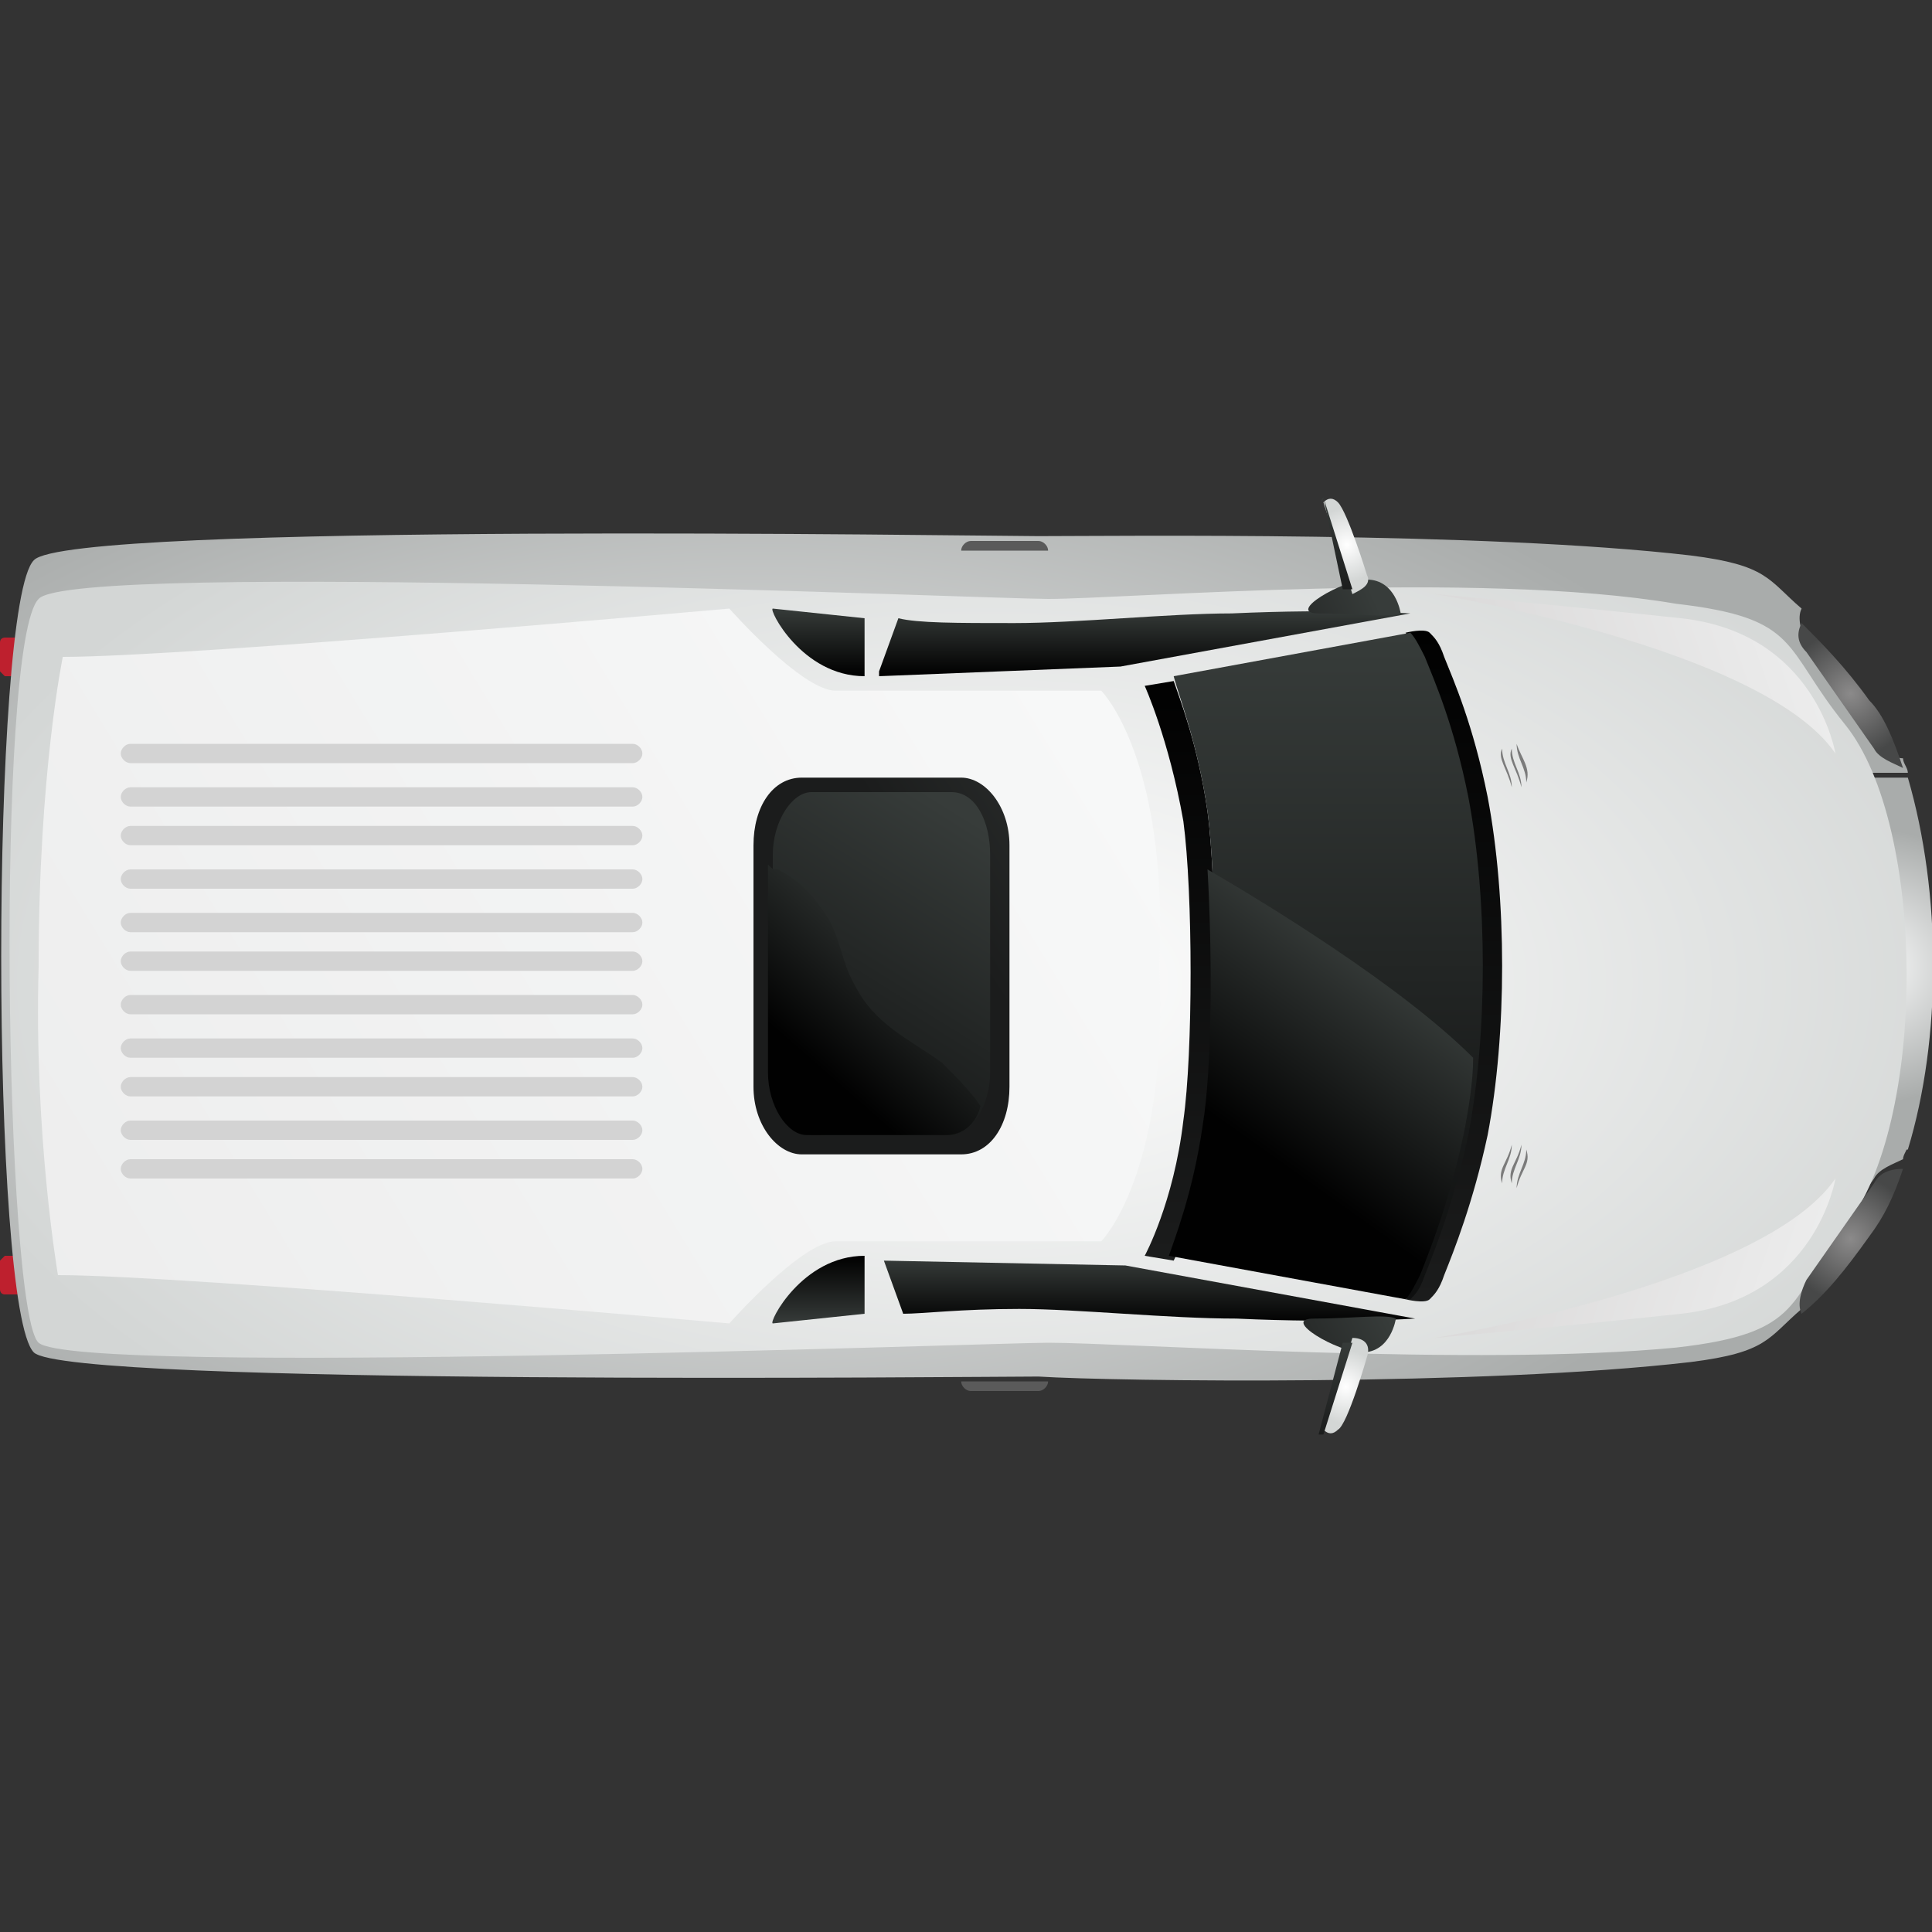 <?xml version="1.0" encoding="utf-8"?>
<!-- Generator: Adobe Illustrator 19.0.0, SVG Export Plug-In . SVG Version: 6.00 Build 0)  -->
<svg version="1.1" id="Layer_1" xmlns="http://www.w3.org/2000/svg" xmlns:xlink="http://www.w3.org/1999/xlink" x="0px" y="0px"
	 viewBox="0 0 40 40" style="enable-background:new 0 0 40 40;" xml:space="preserve">
<rect x="0" y="0" width="40" height="40" fill="#333333" stroke="none"/>
<style type="text/css">
	.Drop_x0020_Shadow{fill:none;}
	.Round_x0020_Corners_x0020_2_x0020_pt{fill:#FFFFFF;stroke:#000000;stroke-miterlimit:10;}
	.Live_x0020_Reflect_x0020_X{fill:none;}
	.Bevel_x0020_Soft{fill:url(#SVGID_1_);}
	.Dusk{fill:#FFFFFF;}
	.Foliage_GS{fill:#FFDD00;}
	.Pompadour_GS{fill-rule:evenodd;clip-rule:evenodd;fill:#44ADE2;}
	.st0{fill:#BE202E;}
	.st1{fill:url(#XMLID_58_);}
	.st2{fill:url(#XMLID_59_);}
	.st3{fill:url(#XMLID_60_);}
	.st4{fill:url(#XMLID_61_);}
	.st5{fill:url(#XMLID_62_);}
	.st6{fill:url(#XMLID_63_);}
	.st7{fill:url(#XMLID_64_);}
	.st8{fill:url(#XMLID_65_);}
	.st9{fill:url(#XMLID_66_);}
	.st10{fill:url(#XMLID_67_);}
	.st11{fill:url(#XMLID_68_);}
	.st12{fill:url(#XMLID_69_);}
	.st13{fill:url(#XMLID_70_);}
	.st14{fill:url(#XMLID_71_);}
	.st15{fill:url(#XMLID_72_);}
	.st16{fill:url(#XMLID_73_);}
	.st17{fill:url(#XMLID_74_);}
	.st18{fill:url(#XMLID_75_);}
	.st19{fill:url(#XMLID_76_);}
	.st20{fill:url(#XMLID_77_);}
	.st21{fill:#5A5A5A;}
	.st22{fill:#7B7B7B;}
	.st23{fill:url(#XMLID_78_);}
	.st24{fill:url(#XMLID_79_);}
	.st25{fill:#D3D3D3;}
	.st26{fill:url(#XMLID_80_);}
	.st27{fill:url(#XMLID_81_);}
	.st28{fill:url(#XMLID_82_);}
</style>
<linearGradient id="SVGID_1_" gradientUnits="userSpaceOnUse" x1="0" y1="0" x2="0.707" y2="0.707">
	<stop  offset="0" style="stop-color:#DEDFE3"/>
	<stop  offset="0.174" style="stop-color:#D8D9DD"/>
	<stop  offset="0.352" style="stop-color:#C9CACD"/>
	<stop  offset="0.532" style="stop-color:#B4B5B8"/>
	<stop  offset="0.714" style="stop-color:#989A9C"/>
	<stop  offset="0.895" style="stop-color:#797C7E"/>
	<stop  offset="1" style="stop-color:#656B6C"/>
</linearGradient>
<g id="XMLID_2_">
	<g id="XMLID_55_">
		<path id="XMLID_57_" class="st0" d="M0.1,14C0.1,14,0,13.9,0,13.9l0-0.6c0-0.1,0.1-0.1,0.1-0.1h0.4c0.1,0,0.1,0.1,0.1,0.1v0.6
			c0,0.1-0.1,0.1-0.1,0.1H0.1z"/>
		<path id="XMLID_56_" class="st0" d="M0.1,26.8c-0.1,0-0.1-0.1-0.1-0.1l0-0.6C0,26.1,0.1,26,0.1,26h0.4c0.1,0,0.1,0.1,0.1,0.1v0.6
			c0,0.1-0.1,0.1-0.1,0.1H0.1z"/>
	</g>
	
		<radialGradient id="XMLID_58_" cx="13.785" cy="19.163" r="2.83" gradientTransform="matrix(-1.346898e-010 1 -1 -1.346898e-010 58.012 6.218)" gradientUnits="userSpaceOnUse">
		<stop  offset="0" style="stop-color:#F7F8F8"/>
		<stop  offset="1" style="stop-color:#A9ACAB"/>
	</radialGradient>
	<path id="XMLID_54_" class="st1" d="M37.7,23.8h1.8c0.7-2.3,0.7-5.3,0-7.7h-1.8V23.8z"/>
	
		<radialGradient id="XMLID_59_" cx="19.226" cy="-3943.852" r="11.698" gradientTransform="matrix(-1.398484e-010 1.038 -1.942 -2.616349e-010 -7643.155 0.16)" gradientUnits="userSpaceOnUse">
		<stop  offset="0" style="stop-color:#F7F8F8"/>
		<stop  offset="1" style="stop-color:#A9ACAB"/>
	</radialGradient>
	<path id="XMLID_53_" class="st2" d="M35,28.2c1.6-0.2,1.6-0.5,2.3-1.1c0-0.2,0-0.5,0.1-0.7l1.4-2c0.1-0.2,0.4-0.3,0.6-0.4
		c0-0.1,0.1-0.2,0.1-0.3h-1.8v-7.7h1.8c0-0.1-0.1-0.2-0.1-0.3c-0.2,0-0.5-0.2-0.6-0.4l-1.4-2c-0.1-0.2-0.2-0.5-0.1-0.7
		c-0.7-0.6-0.7-0.9-2.3-1.1c-4.3-0.5-11.9-0.4-13.5-0.4c-1.1,0-20.1-0.3-20.8,0.5c-0.9,0.9-0.9,15.5,0,16.4
		c0.7,0.7,19.7,0.5,20.8,0.5C23.1,28.6,30.7,28.7,35,28.2z"/>
	
		<radialGradient id="XMLID_60_" cx="19.437" cy="-3658.025" r="11.836" gradientTransform="matrix(-1.398484e-010 1.038 -1.899 -2.558217e-010 -6926.224 0.16)" gradientUnits="userSpaceOnUse">
		<stop  offset="0" style="stop-color:#FFFFFF"/>
		<stop  offset="1" style="stop-color:#D3D6D5"/>
	</radialGradient>
	<path id="XMLID_52_" class="st3" d="M21.7,12.4c-1.2,0-20.2-0.8-20.9,0c-0.9,0.9-0.7,14.8,0,15.4c0.8,0.7,19.8,0,20.9,0
		c1.6,0,8.9,0.5,13,0.1c2.7-0.3,2.3-1,3.5-2.5c1.7-2.1,1.7-8.3,0-10.4c-1.3-1.6-0.9-2.2-3.5-2.5C30.6,11.8,23.3,12.4,21.7,12.4z"/>
	
		<linearGradient id="XMLID_61_" gradientUnits="userSpaceOnUse" x1="7.803" y1="33.622" x2="19.766" y2="33.622" gradientTransform="matrix(-1.346898e-010 1 -1 -1.346898e-010 58.012 6.218)">
		<stop  offset="0" style="stop-color:#010101"/>
		<stop  offset="1" style="stop-color:#1B1C1C"/>
	</linearGradient>
	<path id="XMLID_51_" class="st4" d="M25,16.8c-0.2-1.4-0.6-2.4-0.7-2.7l-0.6,0.1c0,0,0.5,1.1,0.8,2.8c0.2,1.5,0.2,4.8,0,6.2
		c-0.2,1.7-0.8,2.8-0.8,2.8l0.6,0.1c0.2-0.4,0.5-1.4,0.7-2.7C25.2,21.7,25.2,18.3,25,16.8z"/>
	
		<linearGradient id="XMLID_62_" gradientUnits="userSpaceOnUse" x1="6.859" y1="27.845" x2="20.711" y2="27.845" gradientTransform="matrix(-1.346898e-010 1 -1 -1.346898e-010 58.012 6.218)">
		<stop  offset="0" style="stop-color:#010101"/>
		<stop  offset="1" style="stop-color:#1B1C1C"/>
	</linearGradient>
	<path id="XMLID_50_" class="st5" d="M29.4,13.6c0.2,0.5,0.6,1.5,0.9,2.9c0.4,2.1,0.4,4.9,0,7c-0.3,1.5-0.7,2.4-0.9,2.9
		c-0.1,0.2-0.2,0.4-0.3,0.5l0,0c0,0,0.4,0.1,0.5,0c0.1-0.1,0.2-0.2,0.3-0.5c0.2-0.5,0.6-1.5,0.9-2.9c0.4-2.1,0.4-4.9,0-7
		c-0.3-1.5-0.7-2.4-0.9-2.9c-0.1-0.3-0.2-0.4-0.3-0.5c-0.1-0.1-0.5,0-0.5,0l0,0C29.2,13.2,29.3,13.4,29.4,13.6z"/>
	
		<linearGradient id="XMLID_63_" gradientUnits="userSpaceOnUse" x1="6.919" y1="30.58" x2="20.651" y2="30.58" gradientTransform="matrix(-1.346898e-010 1 -1 -1.346898e-010 58.012 6.218)">
		<stop  offset="0" style="stop-color:#373C3A"/>
		<stop  offset="1" style="stop-color:#0E0F0F"/>
	</linearGradient>
	<path id="XMLID_49_" class="st6" d="M25,16.8c0.2,1.5,0.2,5,0,6.5c-0.2,1.4-0.6,2.4-0.7,2.7l4.9,0.9c0.1-0.1,0.2-0.2,0.3-0.5
		c0.2-0.5,0.6-1.5,0.9-2.9c0.4-2.1,0.4-4.9,0-7c-0.3-1.5-0.7-2.4-0.9-2.9c-0.1-0.2-0.2-0.4-0.3-0.5L24.3,14
		C24.4,14.4,24.8,15.4,25,16.8z"/>
	<g id="XMLID_46_">
		
			<linearGradient id="XMLID_64_" gradientUnits="userSpaceOnUse" x1="6.388" y1="34.208" x2="7.741" y2="34.208" gradientTransform="matrix(-1.346898e-010 1 -1 -1.346898e-010 58.012 6.218)">
			<stop  offset="0" style="stop-color:#373C3A"/>
			<stop  offset="1" style="stop-color:#010101"/>
		</linearGradient>
		<path id="XMLID_48_" class="st7" d="M21,12.9c-1.2,0-2,0-2.4-0.1l-0.4,1.1V14l5-0.2l6-1.1c0,0-1.5-0.1-3.7,0
			C24.2,12.7,22.3,12.9,21,12.9z"/>
		
			<linearGradient id="XMLID_65_" gradientUnits="userSpaceOnUse" x1="19.829" y1="34.208" x2="21.181" y2="34.208" gradientTransform="matrix(-1.346898e-010 1 -1 -1.346898e-010 58.012 6.218)">
			<stop  offset="0" style="stop-color:#373C3A"/>
			<stop  offset="1" style="stop-color:#010101"/>
		</linearGradient>
		<path id="XMLID_47_" class="st8" d="M18.3,26.1l0.4,1.1c0.4,0,1.2-0.1,2.4-0.1c1.2,0,3.1,0.2,4.5,0.2c2.2,0.1,3.7,0,3.7,0l-6-1.1
			L18.3,26.1L18.3,26.1z"/>
	</g>
	<g id="XMLID_43_">
		
			<radialGradient id="XMLID_66_" cx="8.141" cy="-51.012" r="1.321" gradientTransform="matrix(-1.346898e-010 1 -1.009 -1.358629e-010 -13.157 6.218)" gradientUnits="userSpaceOnUse">
			<stop  offset="0" style="stop-color:#8B8A8A"/>
			<stop  offset="1" style="stop-color:#474848"/>
		</radialGradient>
		<path id="XMLID_45_" class="st9" d="M37.4,13.5l1.4,2c0.1,0.2,0.4,0.3,0.6,0.4c-0.2-0.6-0.4-1.1-0.7-1.4c-0.5-0.7-1-1.2-1.4-1.6
			C37.2,13.1,37.2,13.3,37.4,13.5z"/>
		
			<radialGradient id="XMLID_67_" cx="19.429" cy="-51.012" r="1.321" gradientTransform="matrix(-1.346898e-010 1 -1.009 -1.358629e-010 -13.157 6.218)" gradientUnits="userSpaceOnUse">
			<stop  offset="0" style="stop-color:#8B8A8A"/>
			<stop  offset="1" style="stop-color:#474848"/>
		</radialGradient>
		<path id="XMLID_44_" class="st10" d="M38.8,24.5l-1.4,2c-0.1,0.2-0.2,0.5-0.1,0.7c0.5-0.4,0.9-0.9,1.4-1.6
			c0.3-0.4,0.5-0.8,0.7-1.4C39.1,24.2,38.9,24.3,38.8,24.5z"/>
	</g>
	
		<linearGradient id="XMLID_68_" gradientUnits="userSpaceOnUse" x1="13.785" y1="29.213" x2="17.581" y2="31.913" gradientTransform="matrix(-1.346898e-010 1 -1 -1.346898e-010 58.012 6.218)">
		<stop  offset="0" style="stop-color:#373C3A"/>
		<stop  offset="1" style="stop-color:#010101"/>
	</linearGradient>
	<path id="XMLID_42_" class="st11" d="M29.4,26.4c0.2-0.5,0.6-1.5,0.9-2.9c0.1-0.5,0.2-1.1,0.2-1.6c-1.5-1.5-4.3-3.2-5.5-3.9
		c0.1,1.7,0.1,4.1-0.1,5.3c-0.2,1.4-0.6,2.4-0.7,2.7l4.9,0.9C29.2,26.8,29.3,26.6,29.4,26.4z"/>
	
		<linearGradient id="XMLID_69_" gradientUnits="userSpaceOnUse" x1="7.384" y1="36.034" x2="42.942" y2="94.399" gradientTransform="matrix(-1.346898e-010 1 -1 -1.346898e-010 58.012 6.218)">
		<stop  offset="0" style="stop-color:#F7F8F8"/>
		<stop  offset="1" style="stop-color:#DCDBDB"/>
	</linearGradient>
	<path id="XMLID_41_" class="st12" d="M1.2,26.4c2.6,0,13.9,1,13.9,1s1.5-1.7,2.2-1.7c3.2,0,5.5,0,5.5,0s1.4-1.4,1.2-5.7
		c0.2-4.3-1.2-5.7-1.2-5.7s-2.3,0-5.5,0c-0.7,0-2.2-1.7-2.2-1.7s-11.2,1-13.8,1c0,0-0.5,2.4-0.5,6.4C0.7,23.5,1.2,26.4,1.2,26.4z"/>
	
		<linearGradient id="XMLID_70_" gradientUnits="userSpaceOnUse" x1="5.169" y1="16.734" x2="8.666" y2="26.804" gradientTransform="matrix(-1.346898e-010 1 -1 -1.346898e-010 58.012 6.218)">
		<stop  offset="0" style="stop-color:#F7F8F8"/>
		<stop  offset="1" style="stop-color:#DCDBDB"/>
	</linearGradient>
	<path id="XMLID_40_" class="st13" d="M38,15.6c0,0-0.4-2.5-3.2-2.8c-2.8-0.3-5.1-0.5-5.1-0.5S36.5,13.4,38,15.6z"/>
	
		<linearGradient id="XMLID_71_" gradientUnits="userSpaceOnUse" x1="47.287" y1="16.734" x2="50.784" y2="26.804" gradientTransform="matrix(1.346898e-010 -1 -1 -1.346898e-010 58.012 75.921)">
		<stop  offset="0" style="stop-color:#F7F8F8"/>
		<stop  offset="1" style="stop-color:#DCDBDB"/>
	</linearGradient>
	<path id="XMLID_39_" class="st14" d="M38,24.4c0,0-0.4,2.5-3.2,2.8c-2.8,0.3-5.1,0.5-5.1,0.5S36.5,26.6,38,24.4z"/>
	
		<linearGradient id="XMLID_72_" gradientUnits="userSpaceOnUse" x1="20.951" y1="29.315" x2="22.376" y2="32.074" gradientTransform="matrix(-1.346898e-010 1 -1 -1.346898e-010 58.012 6.218)">
		<stop  offset="0" style="stop-color:#373C3A"/>
		<stop  offset="1" style="stop-color:#1B1C1C"/>
	</linearGradient>
	<path id="XMLID_38_" class="st15" d="M28.9,27.3c0,0-0.1,0.7-0.7,0.7c-0.5,0-1.7-0.7-1-0.7C28,27.3,28.7,27.2,28.9,27.3z"/>
	
		<radialGradient id="XMLID_73_" cx="27.507" cy="30.149" r="0.735" gradientTransform="matrix(-1.398484e-010 1.038 -1 -1.346898e-010 58.012 0.16)" gradientUnits="userSpaceOnUse">
		<stop  offset="0" style="stop-color:#FFFFFF"/>
		<stop  offset="1" style="stop-color:#D3D6D5"/>
	</radialGradient>
	<path id="XMLID_37_" class="st16" d="M27.7,29.6c0.2-0.1,0.6-1.5,0.6-1.5c0.1-0.3-0.1-0.4-0.3-0.4l-0.6,1.9
		C27.5,29.7,27.6,29.7,27.7,29.6z"/>
	
		<linearGradient id="XMLID_74_" gradientUnits="userSpaceOnUse" x1="21.517" y1="30.387" x2="23.471" y2="30.387" gradientTransform="matrix(-1.346898e-010 1 -1 -1.346898e-010 58.012 6.218)">
		<stop  offset="0" style="stop-color:#373C3A"/>
		<stop  offset="1" style="stop-color:#1B1C1C"/>
	</linearGradient>
	<path id="XMLID_36_" class="st17" d="M28,27.8c-0.1,0-0.2,0-0.2,0l-0.5,1.9c0,0,0.1,0,0.1,0L28,27.8z"/>
	
		<linearGradient id="XMLID_75_" gradientUnits="userSpaceOnUse" x1="6.127" y1="29.564" x2="7.37" y2="32.293" gradientTransform="matrix(-1.346898e-010 1 -1 -1.346898e-010 58.012 6.218)">
		<stop  offset="0" style="stop-color:#373C3A"/>
		<stop  offset="1" style="stop-color:#1B1C1C"/>
	</linearGradient>
	<path id="XMLID_35_" class="st18" d="M29,12.7c0,0-0.1-0.7-0.7-0.7c-0.5,0-1.7,0.7-1,0.7C28,12.7,28.7,12.8,29,12.7z"/>
	
		<radialGradient id="XMLID_76_" cx="10.711" cy="30.123" r="0.74" gradientTransform="matrix(-1.398484e-010 1.038 -1 -1.346898e-010 58.012 0.16)" gradientUnits="userSpaceOnUse">
		<stop  offset="0" style="stop-color:#FFFFFF"/>
		<stop  offset="1" style="stop-color:#D3D6D5"/>
	</radialGradient>
	<path id="XMLID_34_" class="st19" d="M28.3,11.9c0,0-0.4-1.3-0.6-1.5c-0.1-0.1-0.2-0.1-0.3,0l0.6,1.9
		C28.2,12.2,28.4,12.1,28.3,11.9z"/>
	
		<linearGradient id="XMLID_77_" gradientUnits="userSpaceOnUse" x1="4.092" y1="30.36" x2="6.046" y2="30.36" gradientTransform="matrix(-1.346898e-010 1 -1 -1.346898e-010 58.012 6.218)">
		<stop  offset="0" style="stop-color:#373C3A"/>
		<stop  offset="1" style="stop-color:#1B1C1C"/>
	</linearGradient>
	<path id="XMLID_33_" class="st20" d="M27.4,10.3C27.4,10.4,27.3,10.4,27.4,10.3l0.4,1.9c0,0,0.1,0,0.2,0L27.4,10.3z"/>
	<path id="XMLID_32_" class="st21" d="M21.7,11.4c0-0.1-0.1-0.2-0.2-0.2h-1.4c-0.1,0-0.2,0.1-0.2,0.2H21.7z"/>
	<path id="XMLID_31_" class="st21" d="M21.7,28.6c0,0.1-0.1,0.2-0.2,0.2h-1.4c-0.1,0-0.2-0.1-0.2-0.2H21.7z"/>
	<g id="XMLID_20_">
		<g id="XMLID_26_">
			<g id="XMLID_27_">
				<path id="XMLID_30_" class="st22" d="M31.4,15.4c0,0.3,0.2,0.5,0.2,0.8c0,0,0,0,0,0c0,0,0,0,0,0C31.7,15.9,31.5,15.7,31.4,15.4
					C31.5,15.4,31.4,15.4,31.4,15.4C31.4,15.4,31.4,15.4,31.4,15.4z"/>
				<path id="XMLID_29_" class="st22" d="M31.5,16.3c0-0.3-0.2-0.5-0.2-0.8c0,0,0,0,0,0c0,0,0,0,0,0C31.2,15.7,31.4,15.9,31.5,16.3
					C31.4,16.3,31.4,16.3,31.5,16.3C31.5,16.3,31.5,16.3,31.5,16.3z"/>
				<path id="XMLID_28_" class="st22" d="M31.3,16.3c0-0.3-0.2-0.5-0.2-0.8c0,0,0,0,0,0c0,0,0,0,0,0C31,15.7,31.2,15.9,31.3,16.3
					C31.2,16.3,31.2,16.3,31.3,16.3C31.3,16.3,31.3,16.3,31.3,16.3z"/>
			</g>
		</g>
		<g id="XMLID_21_">
			<g id="XMLID_22_">
				<path id="XMLID_25_" class="st22" d="M31.4,24.6c0-0.3,0.2-0.5,0.2-0.8c0,0,0,0,0,0c0,0,0,0,0,0C31.7,24.1,31.5,24.2,31.4,24.6
					C31.5,24.6,31.4,24.6,31.4,24.6C31.4,24.6,31.4,24.6,31.4,24.6z"/>
				<path id="XMLID_24_" class="st22" d="M31.5,23.7c0,0.3-0.2,0.5-0.2,0.8c0,0,0,0,0,0c0,0,0,0,0,0C31.2,24.2,31.4,24.1,31.5,23.7
					C31.4,23.7,31.4,23.7,31.5,23.7C31.5,23.7,31.5,23.7,31.5,23.7z"/>
				<path id="XMLID_23_" class="st22" d="M31.3,23.7c0,0.3-0.2,0.5-0.2,0.8c0,0,0,0,0,0c0,0,0,0,0,0C31,24.2,31.2,24.1,31.3,23.7
					C31.2,23.7,31.2,23.7,31.3,23.7C31.3,23.7,31.3,23.7,31.3,23.7z"/>
			</g>
		</g>
	</g>
	
		<linearGradient id="XMLID_78_" gradientUnits="userSpaceOnUse" x1="9.28" y1="32.903" x2="12.835" y2="38.354" gradientTransform="matrix(-1.346898e-010 1 -1 -1.346898e-010 58.012 6.218)">
		<stop  offset="0" style="stop-color:#373C3A"/>
		<stop  offset="1" style="stop-color:#1B1C1C"/>
	</linearGradient>
	<path id="XMLID_19_" class="st23" d="M16.6,23.9c-0.5,0-1-0.6-1-1.4v-5c0-0.8,0.4-1.4,1-1.4h3.3c0.5,0,1,0.6,1,1.4v5
		c0,0.8-0.4,1.4-1,1.4H16.6z"/>
	
		<linearGradient id="XMLID_79_" gradientUnits="userSpaceOnUse" x1="10.727" y1="37.907" x2="17.352" y2="42.033" gradientTransform="matrix(-1.346898e-010 1 -1 -1.346898e-010 58.012 6.218)">
		<stop  offset="0" style="stop-color:#373C3A"/>
		<stop  offset="1" style="stop-color:#0E0F0F"/>
	</linearGradient>
	<path id="XMLID_18_" class="st24" d="M16.8,23.5c-0.5,0-0.8-0.6-0.8-1.3v-4.5c0-0.7,0.4-1.3,0.8-1.3h2.9c0.5,0,0.8,0.6,0.8,1.3v4.5
		c0,0.7-0.4,1.3-0.8,1.3H16.8z"/>
	<g id="XMLID_6_">
		<path id="XMLID_17_" class="st25" d="M2.7,15.8c-0.1,0-0.2-0.1-0.2-0.2l0,0c0-0.1,0.1-0.2,0.2-0.2h10.4c0.1,0,0.2,0.1,0.2,0.2l0,0
			c0,0.1-0.1,0.2-0.2,0.2H2.7z"/>
		<path id="XMLID_16_" class="st25" d="M2.7,16.7c-0.1,0-0.2-0.1-0.2-0.2l0,0c0-0.1,0.1-0.2,0.2-0.2h10.4c0.1,0,0.2,0.1,0.2,0.2l0,0
			c0,0.1-0.1,0.2-0.2,0.2H2.7z"/>
		<path id="XMLID_15_" class="st25" d="M2.7,17.5c-0.1,0-0.2-0.1-0.2-0.2l0,0c0-0.1,0.1-0.2,0.2-0.2h10.4c0.1,0,0.2,0.1,0.2,0.2l0,0
			c0,0.1-0.1,0.2-0.2,0.2H2.7z"/>
		<path id="XMLID_14_" class="st25" d="M2.7,18.4c-0.1,0-0.2-0.1-0.2-0.2l0,0c0-0.1,0.1-0.2,0.2-0.2h10.4c0.1,0,0.2,0.1,0.2,0.2l0,0
			c0,0.1-0.1,0.2-0.2,0.2H2.7z"/>
		<path id="XMLID_13_" class="st25" d="M2.7,19.3c-0.1,0-0.2-0.1-0.2-0.2l0,0c0-0.1,0.1-0.2,0.2-0.2h10.4c0.1,0,0.2,0.1,0.2,0.2l0,0
			c0,0.1-0.1,0.2-0.2,0.2H2.7z"/>
		<path id="XMLID_12_" class="st25" d="M2.7,20.1c-0.1,0-0.2-0.1-0.2-0.2l0,0c0-0.1,0.1-0.2,0.2-0.2h10.4c0.1,0,0.2,0.1,0.2,0.2l0,0
			c0,0.1-0.1,0.2-0.2,0.2H2.7z"/>
		<path id="XMLID_11_" class="st25" d="M2.7,21c-0.1,0-0.2-0.1-0.2-0.2l0,0c0-0.1,0.1-0.2,0.2-0.2h10.4c0.1,0,0.2,0.1,0.2,0.2l0,0
			c0,0.1-0.1,0.2-0.2,0.2H2.7z"/>
		<path id="XMLID_10_" class="st25" d="M2.7,21.9c-0.1,0-0.2-0.1-0.2-0.2l0,0c0-0.1,0.1-0.2,0.2-0.2h10.4c0.1,0,0.2,0.1,0.2,0.2l0,0
			c0,0.1-0.1,0.2-0.2,0.2H2.7z"/>
		<path id="XMLID_9_" class="st25" d="M2.7,22.7c-0.1,0-0.2-0.1-0.2-0.2l0,0c0-0.1,0.1-0.2,0.2-0.2h10.4c0.1,0,0.2,0.1,0.2,0.2l0,0
			c0,0.1-0.1,0.2-0.2,0.2H2.7z"/>
		<path id="XMLID_8_" class="st25" d="M2.7,23.6c-0.1,0-0.2-0.1-0.2-0.2l0,0c0-0.1,0.1-0.2,0.2-0.2h10.4c0.1,0,0.2,0.1,0.2,0.2l0,0
			c0,0.1-0.1,0.2-0.2,0.2H2.7z"/>
		<path id="XMLID_7_" class="st25" d="M2.7,24.4c-0.1,0-0.2-0.1-0.2-0.2l0,0c0-0.1,0.1-0.2,0.2-0.2h10.4c0.1,0,0.2,0.1,0.2,0.2l0,0
			c0,0.1-0.1,0.2-0.2,0.2H2.7z"/>
	</g>
	
		<linearGradient id="XMLID_80_" gradientUnits="userSpaceOnUse" x1="6.368" y1="41.102" x2="7.741" y2="41.102" gradientTransform="matrix(-1.346898e-010 1 -1 -1.346898e-010 58.012 6.218)">
		<stop  offset="0" style="stop-color:#373C3A"/>
		<stop  offset="1" style="stop-color:#010101"/>
	</linearGradient>
	<path id="XMLID_5_" class="st26" d="M17.9,14v-1.2l-1.9-0.2C15.9,12.6,16.6,14,17.9,14z"/>
	
		<linearGradient id="XMLID_81_" gradientUnits="userSpaceOnUse" x1="367.144" y1="41.102" x2="368.518" y2="41.102" gradientTransform="matrix(1.346898e-010 -1 -1 -1.346898e-010 58.012 394.554)">
		<stop  offset="0" style="stop-color:#373C3A"/>
		<stop  offset="1" style="stop-color:#010101"/>
	</linearGradient>
	<path id="XMLID_4_" class="st27" d="M17.9,26v1.2l-1.9,0.2C15.9,27.4,16.6,26,17.9,26z"/>
	
		<linearGradient id="XMLID_82_" gradientUnits="userSpaceOnUse" x1="12.89" y1="38.635" x2="15.787" y2="41.173" gradientTransform="matrix(-1.346898e-010 1 -1 -1.346898e-010 58.012 6.218)">
		<stop  offset="0" style="stop-color:#373C3A"/>
		<stop  offset="1" style="stop-color:#010101"/>
	</linearGradient>
	<path id="XMLID_3_" class="st28" d="M20.3,22.9c-0.2-0.3-0.5-0.6-0.8-0.9c-0.7-0.5-1.4-0.8-1.8-1.6c-0.3-0.5-0.3-1.1-0.7-1.6
		c-0.2-0.3-0.5-0.6-0.9-0.8c-0.1,0-0.1,0-0.2-0.1v4.3c0,0.7,0.4,1.3,0.8,1.3h2.9C19.9,23.5,20.2,23.3,20.3,22.9z"/>
</g>
</svg>
